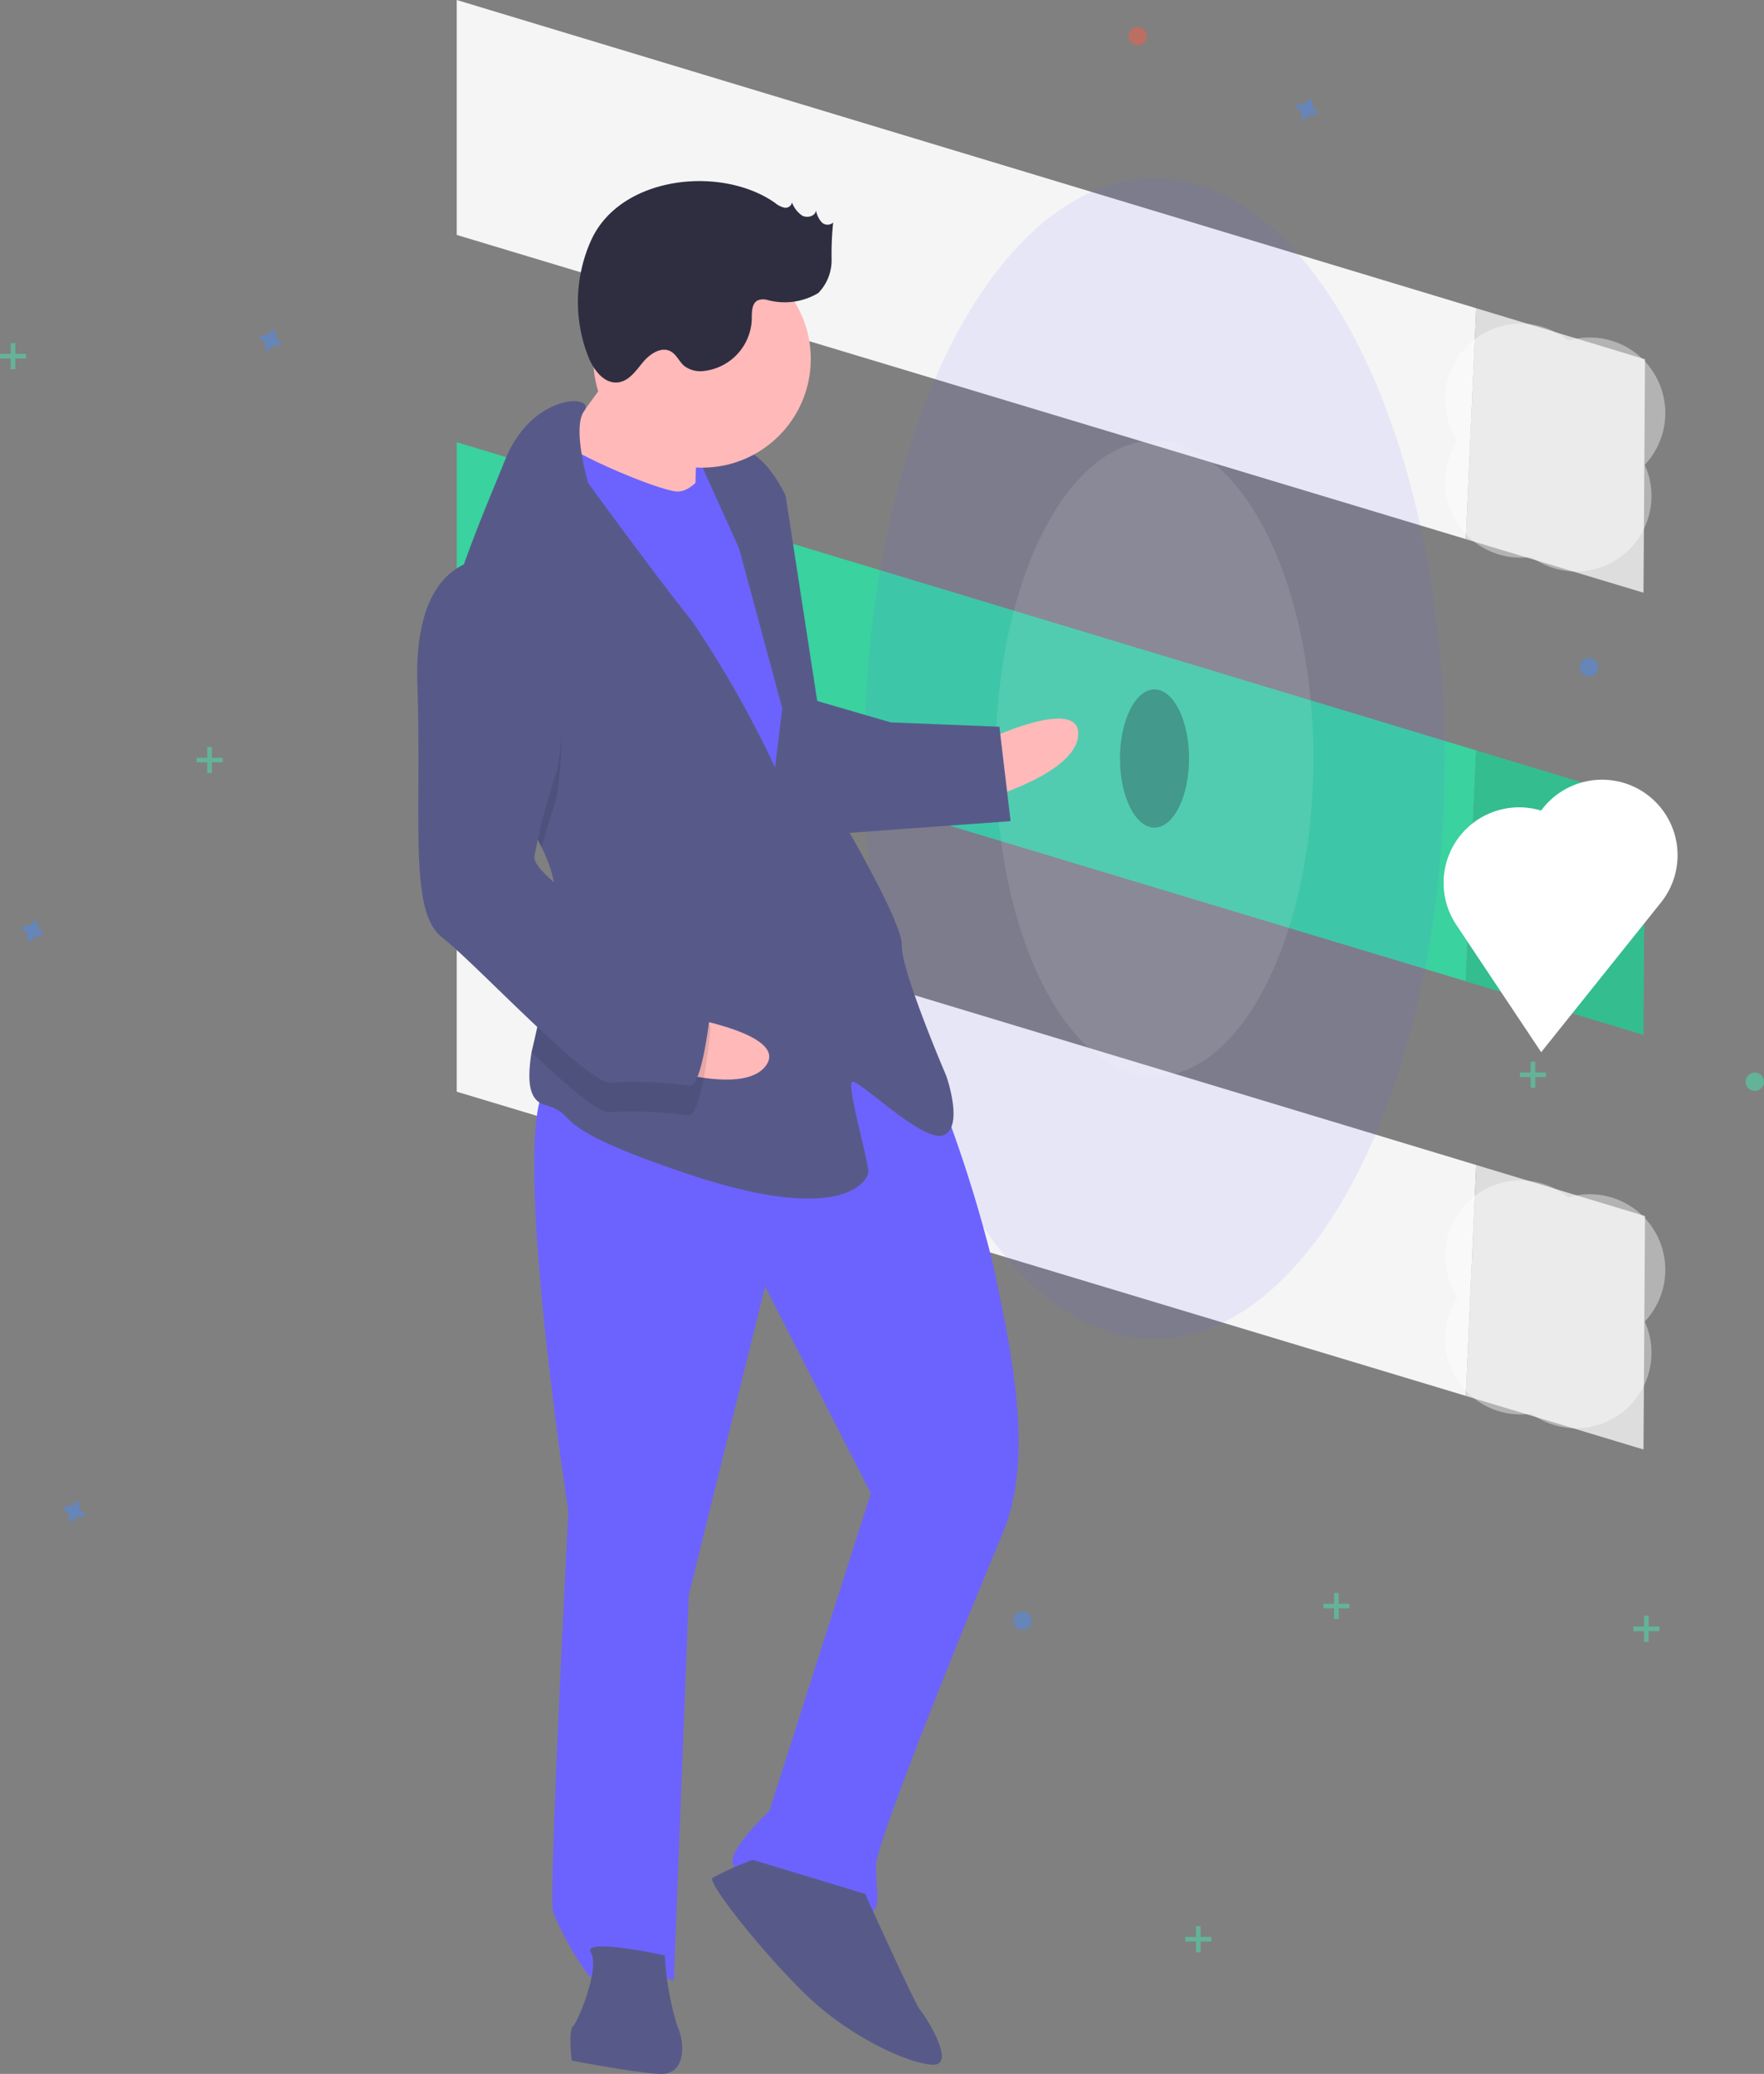 <svg xmlns="http://www.w3.org/2000/svg" width="81.723" height="96.07" viewBox="0 0 81.723 96.07">
  <rect x="0" y="0" width="81.723" height="96.07" fill="#808080" stroke="none"/>
  <g id="Group_34" data-name="Group 34" transform="translate(0)">
    <path id="Path_170" data-name="Path 170" d="M479.461,101.432l-7.821-2.364-.481,10.695,8.23,2.481Z" transform="translate(-403.25 -84.789)" fill="#f5f5f5"/>
    <path id="Path_171" data-name="Path 171" d="M146.808,0V10.882l46.749,14.091.481-10.695Z" transform="translate(-125.648)" fill="#f5f5f5"/>
    <path id="Path_172" data-name="Path 172" d="M479.461,101.432l-7.821-2.364-.481,10.695,8.23,2.481Z" transform="translate(-403.25 -84.789)" opacity="0.1"/>
    <path id="Path_173" data-name="Path 173" d="M479.461,243.552l-7.821-2.364-.481,10.695,8.23,2.481Z" transform="translate(-403.25 -206.425)" fill="#3ad29f"/>
    <path id="Path_174" data-name="Path 174" d="M146.808,142.12V153l46.749,14.091.481-10.695Z" transform="translate(-125.648 -121.636)" fill="#3ad29f"/>
    <path id="Path_175" data-name="Path 175" d="M479.461,243.552l-7.821-2.364-.481,10.695,8.23,2.481Z" transform="translate(-403.25 -206.425)" opacity="0.1"/>
    <path id="Path_176" data-name="Path 176" d="M488.291,276.144l1.28,1.92,2.561-3.2" transform="translate(-417.913 -235.247)" fill="none" stroke="#fff" stroke-linecap="round" stroke-miterlimit="10" stroke-width="7"/>
    <g id="Group_26" data-name="Group 26" transform="translate(70.45 18.493)" opacity="0.4">
      <line id="Line_3" data-name="Line 3" x2="2.56" y2="4.481" fill="none" stroke="#fff" stroke-linecap="round" stroke-miterlimit="10" stroke-width="7"/>
      <line id="Line_4" data-name="Line 4" x1="3.201" y2="3.201" transform="translate(0 0.64)" fill="none" stroke="#fff" stroke-linecap="round" stroke-miterlimit="10" stroke-width="7"/>
    </g>
    <path id="Path_177" data-name="Path 177" d="M479.461,376.79l-7.821-2.364-.481,10.695,8.23,2.481Z" transform="translate(-403.25 -320.459)" fill="#f5f5f5"/>
    <path id="Path_178" data-name="Path 178" d="M146.808,275.358V286.24l46.749,14.091.481-10.695Z" transform="translate(-125.648 -235.67)" fill="#f5f5f5"/>
    <path id="Path_179" data-name="Path 179" d="M479.461,376.79l-7.821-2.364-.481,10.695,8.23,2.481Z" transform="translate(-403.25 -320.459)" opacity="0.1"/>
    <g id="Group_27" data-name="Group 27" transform="translate(70.45 58.18)" opacity="0.4">
      <line id="Line_5" data-name="Line 5" x2="2.56" y2="4.481" fill="none" stroke="#fff" stroke-linecap="round" stroke-miterlimit="10" stroke-width="7"/>
      <line id="Line_6" data-name="Line 6" x1="3.201" y2="3.201" transform="translate(0 0.64)" fill="none" stroke="#fff" stroke-linecap="round" stroke-miterlimit="10" stroke-width="7"/>
    </g>
    <ellipse id="Ellipse_48" data-name="Ellipse 48" cx="1.6" cy="3.201" rx="1.6" ry="3.201" transform="translate(51.886 31.935)" opacity="0.3"/>
    <ellipse id="Ellipse_49" data-name="Ellipse 49" cx="13.443" cy="26.885" rx="13.443" ry="26.885" transform="translate(40.044 8.25)" fill="#6c63ff" opacity="0.1"/>
    <ellipse id="Ellipse_50" data-name="Ellipse 50" cx="7.361" cy="14.723" rx="7.361" ry="14.723" transform="translate(46.125 20.413)" fill="#fff" opacity="0.1"/>
    <g id="Group_28" data-name="Group 28" transform="translate(0 15.896)" opacity="0.5">
      <rect id="Rectangle_113" data-name="Rectangle 113" width="0.213" height="1.209" transform="translate(0.498)" fill="#47e6b1"/>
      <rect id="Rectangle_114" data-name="Rectangle 114" width="0.213" height="1.209" transform="translate(1.209 0.498) rotate(90)" fill="#47e6b1"/>
    </g>
    <g id="Group_29" data-name="Group 29" transform="translate(75.669 74.846)" opacity="0.5">
      <rect id="Rectangle_115" data-name="Rectangle 115" width="0.213" height="1.209" transform="translate(0.498)" fill="#47e6b1"/>
      <rect id="Rectangle_116" data-name="Rectangle 116" width="0.213" height="1.209" transform="translate(1.209 0.498) rotate(90)" fill="#47e6b1"/>
    </g>
    <g id="Group_30" data-name="Group 30" transform="translate(70.414 49.183)" opacity="0.5">
      <rect id="Rectangle_117" data-name="Rectangle 117" width="0.213" height="1.209" transform="translate(0.498)" fill="#47e6b1"/>
      <rect id="Rectangle_118" data-name="Rectangle 118" width="0.213" height="1.209" transform="translate(1.209 0.498) rotate(90)" fill="#47e6b1"/>
    </g>
    <g id="Group_31" data-name="Group 31" transform="translate(61.31 73.792)" opacity="0.5">
      <rect id="Rectangle_119" data-name="Rectangle 119" width="0.213" height="1.209" transform="translate(0.498)" fill="#47e6b1"/>
      <rect id="Rectangle_120" data-name="Rectangle 120" width="0.213" height="1.209" transform="translate(1.209 0.498) rotate(90)" fill="#47e6b1"/>
    </g>
    <g id="Group_32" data-name="Group 32" transform="translate(54.909 89.226)" opacity="0.5">
      <rect id="Rectangle_121" data-name="Rectangle 121" width="0.213" height="1.209" transform="translate(0.498)" fill="#47e6b1"/>
      <rect id="Rectangle_122" data-name="Rectangle 122" width="0.213" height="1.209" transform="translate(1.209 0.498) rotate(90)" fill="#47e6b1"/>
    </g>
    <g id="Group_33" data-name="Group 33" transform="translate(9.104 34.602)" opacity="0.5">
      <rect id="Rectangle_123" data-name="Rectangle 123" width="0.213" height="1.209" transform="translate(0.498)" fill="#47e6b1"/>
      <rect id="Rectangle_124" data-name="Rectangle 124" width="0.213" height="1.209" transform="translate(1.209 0.498) rotate(90)" fill="#47e6b1"/>
    </g>
    <path id="Path_180" data-name="Path 180" d="M400.971,223.309a.261.261,0,0,1-.146-.316.125.125,0,0,0,.006-.029h0a.131.131,0,0,0-.236-.087h0a.124.124,0,0,0-.014.026.261.261,0,0,1-.316.146.126.126,0,0,0-.029-.006h0a.131.131,0,0,0-.087.235h0a.126.126,0,0,0,.026.014.261.261,0,0,1,.146.316.125.125,0,0,0-.006.029h0a.131.131,0,0,0,.235.087h0a.122.122,0,0,0,.014-.026.261.261,0,0,1,.316-.146.126.126,0,0,0,.029.006h0a.131.131,0,0,0,.087-.235h0A.125.125,0,0,0,400.971,223.309Z" transform="translate(-388.048 -207.533)" fill="#4d8af0" opacity="0.5"/>
    <path id="Path_181" data-name="Path 181" d="M734.163,149.116a.261.261,0,0,1-.146-.316.127.127,0,0,0,.006-.029h0a.131.131,0,0,0-.235-.087h0a.129.129,0,0,0-.015.026.261.261,0,0,1-.316.146.127.127,0,0,0-.029-.006h0a.131.131,0,0,0-.087.235h0a.127.127,0,0,0,.026.014.261.261,0,0,1,.146.316.127.127,0,0,0-.006.029h0a.131.131,0,0,0,.235.087h0a.125.125,0,0,0,.014-.026.261.261,0,0,1,.316-.146.125.125,0,0,0,.029.006h0a.131.131,0,0,0,.087-.235h0A.128.128,0,0,0,734.163,149.116Z" transform="translate(-673.217 -144.033)" fill="#4d8af0" opacity="0.5"/>
    <path id="Path_182" data-name="Path 182" d="M324.581,413.124a.261.261,0,0,1-.146-.316.125.125,0,0,0,.006-.029h0a.131.131,0,0,0-.235-.087h0a.126.126,0,0,0-.014.026.261.261,0,0,1-.316.146.128.128,0,0,0-.029-.006h0a.131.131,0,0,0-.087.235h0a.128.128,0,0,0,.026.014.261.261,0,0,1,.146.316.127.127,0,0,0-.006.029h0a.131.131,0,0,0,.235.087h0a.126.126,0,0,0,.014-.026.261.261,0,0,1,.316-.146.124.124,0,0,0,.029.006h0a.131.131,0,0,0,.087-.235h0A.124.124,0,0,0,324.581,413.124Z" transform="translate(-322.668 -369.989)" fill="#4d8af0" opacity="0.5"/>
    <path id="Path_183" data-name="Path 183" d="M337.9,599.656a.261.261,0,0,1-.146-.316.126.126,0,0,0,.006-.029h0a.131.131,0,0,0-.235-.087h0a.128.128,0,0,0-.014.026.261.261,0,0,1-.316.146.122.122,0,0,0-.029-.006h0a.131.131,0,0,0-.087.235h0a.129.129,0,0,0,.026.015.261.261,0,0,1,.146.316.126.126,0,0,0-.006.029h0a.131.131,0,0,0,.235.087h0a.124.124,0,0,0,.015-.026.261.261,0,0,1,.316-.146.124.124,0,0,0,.029.006h0a.131.131,0,0,0,.087-.235h0A.125.125,0,0,0,337.9,599.656Z" transform="translate(-334.071 -529.636)" fill="#4d8af0" opacity="0.5"/>
    <circle id="Ellipse_51" data-name="Ellipse 51" cx="0.427" cy="0.427" r="0.427" transform="translate(35.421 18.955)" fill="#f55f44" opacity="0.5"/>
    <circle id="Ellipse_52" data-name="Ellipse 52" cx="0.427" cy="0.427" r="0.427" transform="translate(46.943 74.646)" fill="#4d8af0" opacity="0.5"/>
    <circle id="Ellipse_53" data-name="Ellipse 53" cx="0.427" cy="0.427" r="0.427" transform="translate(73.188 30.477)" fill="#4d8af0" opacity="0.5"/>
    <circle id="Ellipse_54" data-name="Ellipse 54" cx="0.427" cy="0.427" r="0.427" transform="translate(80.869 49.681)" fill="#47e6b1" opacity="0.5"/>
    <circle id="Ellipse_55" data-name="Ellipse 55" cx="0.427" cy="0.427" r="0.427" transform="translate(52.277 1.245)" fill="#f55f44" opacity="0.5"/>
    <rect id="Rectangle_125" data-name="Rectangle 125" width="3.206" height="4.122" transform="translate(34.181 24.138) rotate(-177.779)" fill="#6c63ff"/>
    <path id="Path_184" data-name="Path 184" d="M632.158,348.7s4.436-2.12,4.365-.289-4.472,3.035-4.472,3.035Z" transform="translate(-586.57 -314.38)" fill="#ffb9b9"/>
    <path id="Path_185" data-name="Path 185" d="M506.6,447.753a64.013,64.013,0,0,1,2.866,8.819c.773,3.7,1.951,8.784.436,12.392s-5.822,14.211-5.866,15.355.369,2.306-.546,2.27-5.9-1.6-6.1-2.3,1.7-2.455,1.7-2.455l4.7-14.713-4.9-9.586-3.534,14.3-.692,17.848s-3.4-1.048-3.89-.151a13.813,13.813,0,0,1-1.715-3.046c-.193-.924.719-18.534.719-18.534s-3.118-20.058-.6-19.96S501.55,442.057,506.6,447.753Z" transform="translate(-463.446 -397.945)" fill="#6c63ff"/>
    <path id="Path_186" data-name="Path 186" d="M552.466,716.037s2.322,5.132,2.542,5.369,1.733,2.588.589,2.544-3.846-1.295-5.834-3.205-4.61-5.22-4.372-5.44a13.511,13.511,0,0,1,1.866-.844Z" transform="translate(-512.387 -628.308)" fill="#575a89"/>
    <path id="Path_187" data-name="Path 187" d="M504.221,742.7a13.337,13.337,0,0,0,.562,3.23c.422.933.369,2.306-.775,2.261s-4.1-.617-4.1-.617-.176-1.382.062-1.6,1.251-2.7.82-3.406S504.221,742.7,504.221,742.7Z" transform="translate(-473.419 -652.122)" fill="#575a89"/>
    <path id="Path_188" data-name="Path 188" d="M497.122,227.981a42.691,42.691,0,0,1-3.39,4.681c-.951.88,1.724,2.817,1.724,2.817l4.787.644a33.53,33.53,0,0,1,.186-4.805C500.676,230.869,497.122,227.981,497.122,227.981Z" transform="translate(-468.012 -211.946)" fill="#ffb9b9"/>
    <path id="Path_189" data-name="Path 189" d="M491.985,256.272s-.986,1.8-1.9,1.76-5.649-2.052-5.852-2.748-1.568,4.981-1.568,4.981l11.584,20.386,2.826-1.953L495.7,266.728l-1.124-6.46Z" transform="translate(-458.714 -235.263)" fill="#6c63ff"/>
    <path id="Path_190" data-name="Path 190" d="M462.318,266.339a6.41,6.41,0,0,1,.711,3.007c0,.046,0,.092-.008.137a60.781,60.781,0,0,1-1.17,6.348c-.2,1.278-.145,2.21.6,2.43,1.813.529-.264.906,6.749,3.241s8.237.319,8.255-.138-.993-3.934-.756-4.154,3.326,2.879,4.259,2.457.107-2.746.107-2.746-2.1-4.894-2.057-6.038-3.184-6.54-3.184-6.54l-2.2-14.293s-.844-1.866-1.979-2.139a2.812,2.812,0,0,0-2.077.378l1.9,4.2,2,7.411-.335,2.737a48.8,48.8,0,0,0-3.861-6.8c-1.531-1.893-4.794-6.373-4.794-6.373s-.762-2.571-.187-3.339-2.4-.886-3.668,2.273c-.672,1.674-1.764,4.171-2.447,6.5-.609,2.059-.9,3.985-.293,5.085C458.814,261.661,461.135,263.871,462.318,266.339Z" transform="translate(-437.227 -227.085)" fill="#575a89"/>
    <path id="Path_191" data-name="Path 191" d="M457.892,311.381c.923,1.681,3.243,3.891,4.426,6.359.309-1.113.686-2.265.686-2.265s1.446-7.735-2.831-9.734a2.862,2.862,0,0,0-1.988.555C457.576,308.355,457.288,310.281,457.892,311.381Z" transform="translate(-437.227 -278.486)" opacity="0.1"/>
    <path id="Path_192" data-name="Path 192" d="M575.552,341.572l3.626,1.057,5.034.2.518,4.374-8.273.6S574.39,341.985,575.552,341.572Z" transform="translate(-537.911 -309.165)" fill="#575a89"/>
    <path id="Path_193" data-name="Path 193" d="M526.779,443.612s4.85.8,3.743,2.264-5.4-.075-5.4-.075Z" transform="translate(-495.049 -396.498)" fill="#ffb9b9"/>
    <path id="Path_194" data-name="Path 194" d="M488.51,410.885a60.761,60.761,0,0,1-1.17,6.348c1.545,1.462,3.014,2.752,3.568,2.774a19.413,19.413,0,0,1,3.661.142c.678.255,1.075-4.083,1.075-4.083a3.752,3.752,0,0,0-2.208-2.148A25.122,25.122,0,0,1,488.51,410.885Z" transform="translate(-462.717 -368.488)" opacity="0.1"/>
    <path id="Path_195" data-name="Path 195" d="M454.268,296.2s-3.872-.608-3.663,5.816-.408,10.526,1.149,11.732,6.616,6.673,7.76,6.717a19.411,19.411,0,0,1,3.661.142c.678.255,1.075-4.083,1.075-4.083a3.753,3.753,0,0,0-2.208-2.148c-1.8-.757-6.054-3.443-6.018-4.358a29.191,29.191,0,0,1,1.075-4.083S458.544,298.2,454.268,296.2Z" transform="translate(-431.269 -270.321)" fill="#575a89"/>
    <circle id="Ellipse_56" data-name="Ellipse 56" cx="5.038" cy="5.038" r="5.038" transform="translate(27.486 11.588)" fill="#ffb9b9"/>
    <path id="Path_196" data-name="Path 196" d="M511.38,175.942a.973.973,0,0,0,.424.213.3.3,0,0,0,.35-.243,1.256,1.256,0,0,0,.481.616c.235.123.6.02.633-.243a1.11,1.11,0,0,0,.256.54.383.383,0,0,0,.538.018,13.835,13.835,0,0,0-.072,1.714,2.182,2.182,0,0,1-.617,1.553,3.04,3.04,0,0,1-2.405.309.73.73,0,0,0-.377.021c-.31.132-.3.564-.3.9a2.5,2.5,0,0,1-2.193,2.378,1.255,1.255,0,0,1-.933-.228c-.235-.2-.355-.524-.625-.674-.438-.244-.97.112-1.291.5s-.637.86-1.133.931c-.657.093-1.157-.576-1.4-1.192a6.951,6.951,0,0,1,.138-5.4C504.223,174.663,508.907,174.19,511.38,175.942Z" transform="translate(-475.463 -166.536)" fill="#2f2e41"/>
  </g>
</svg>
